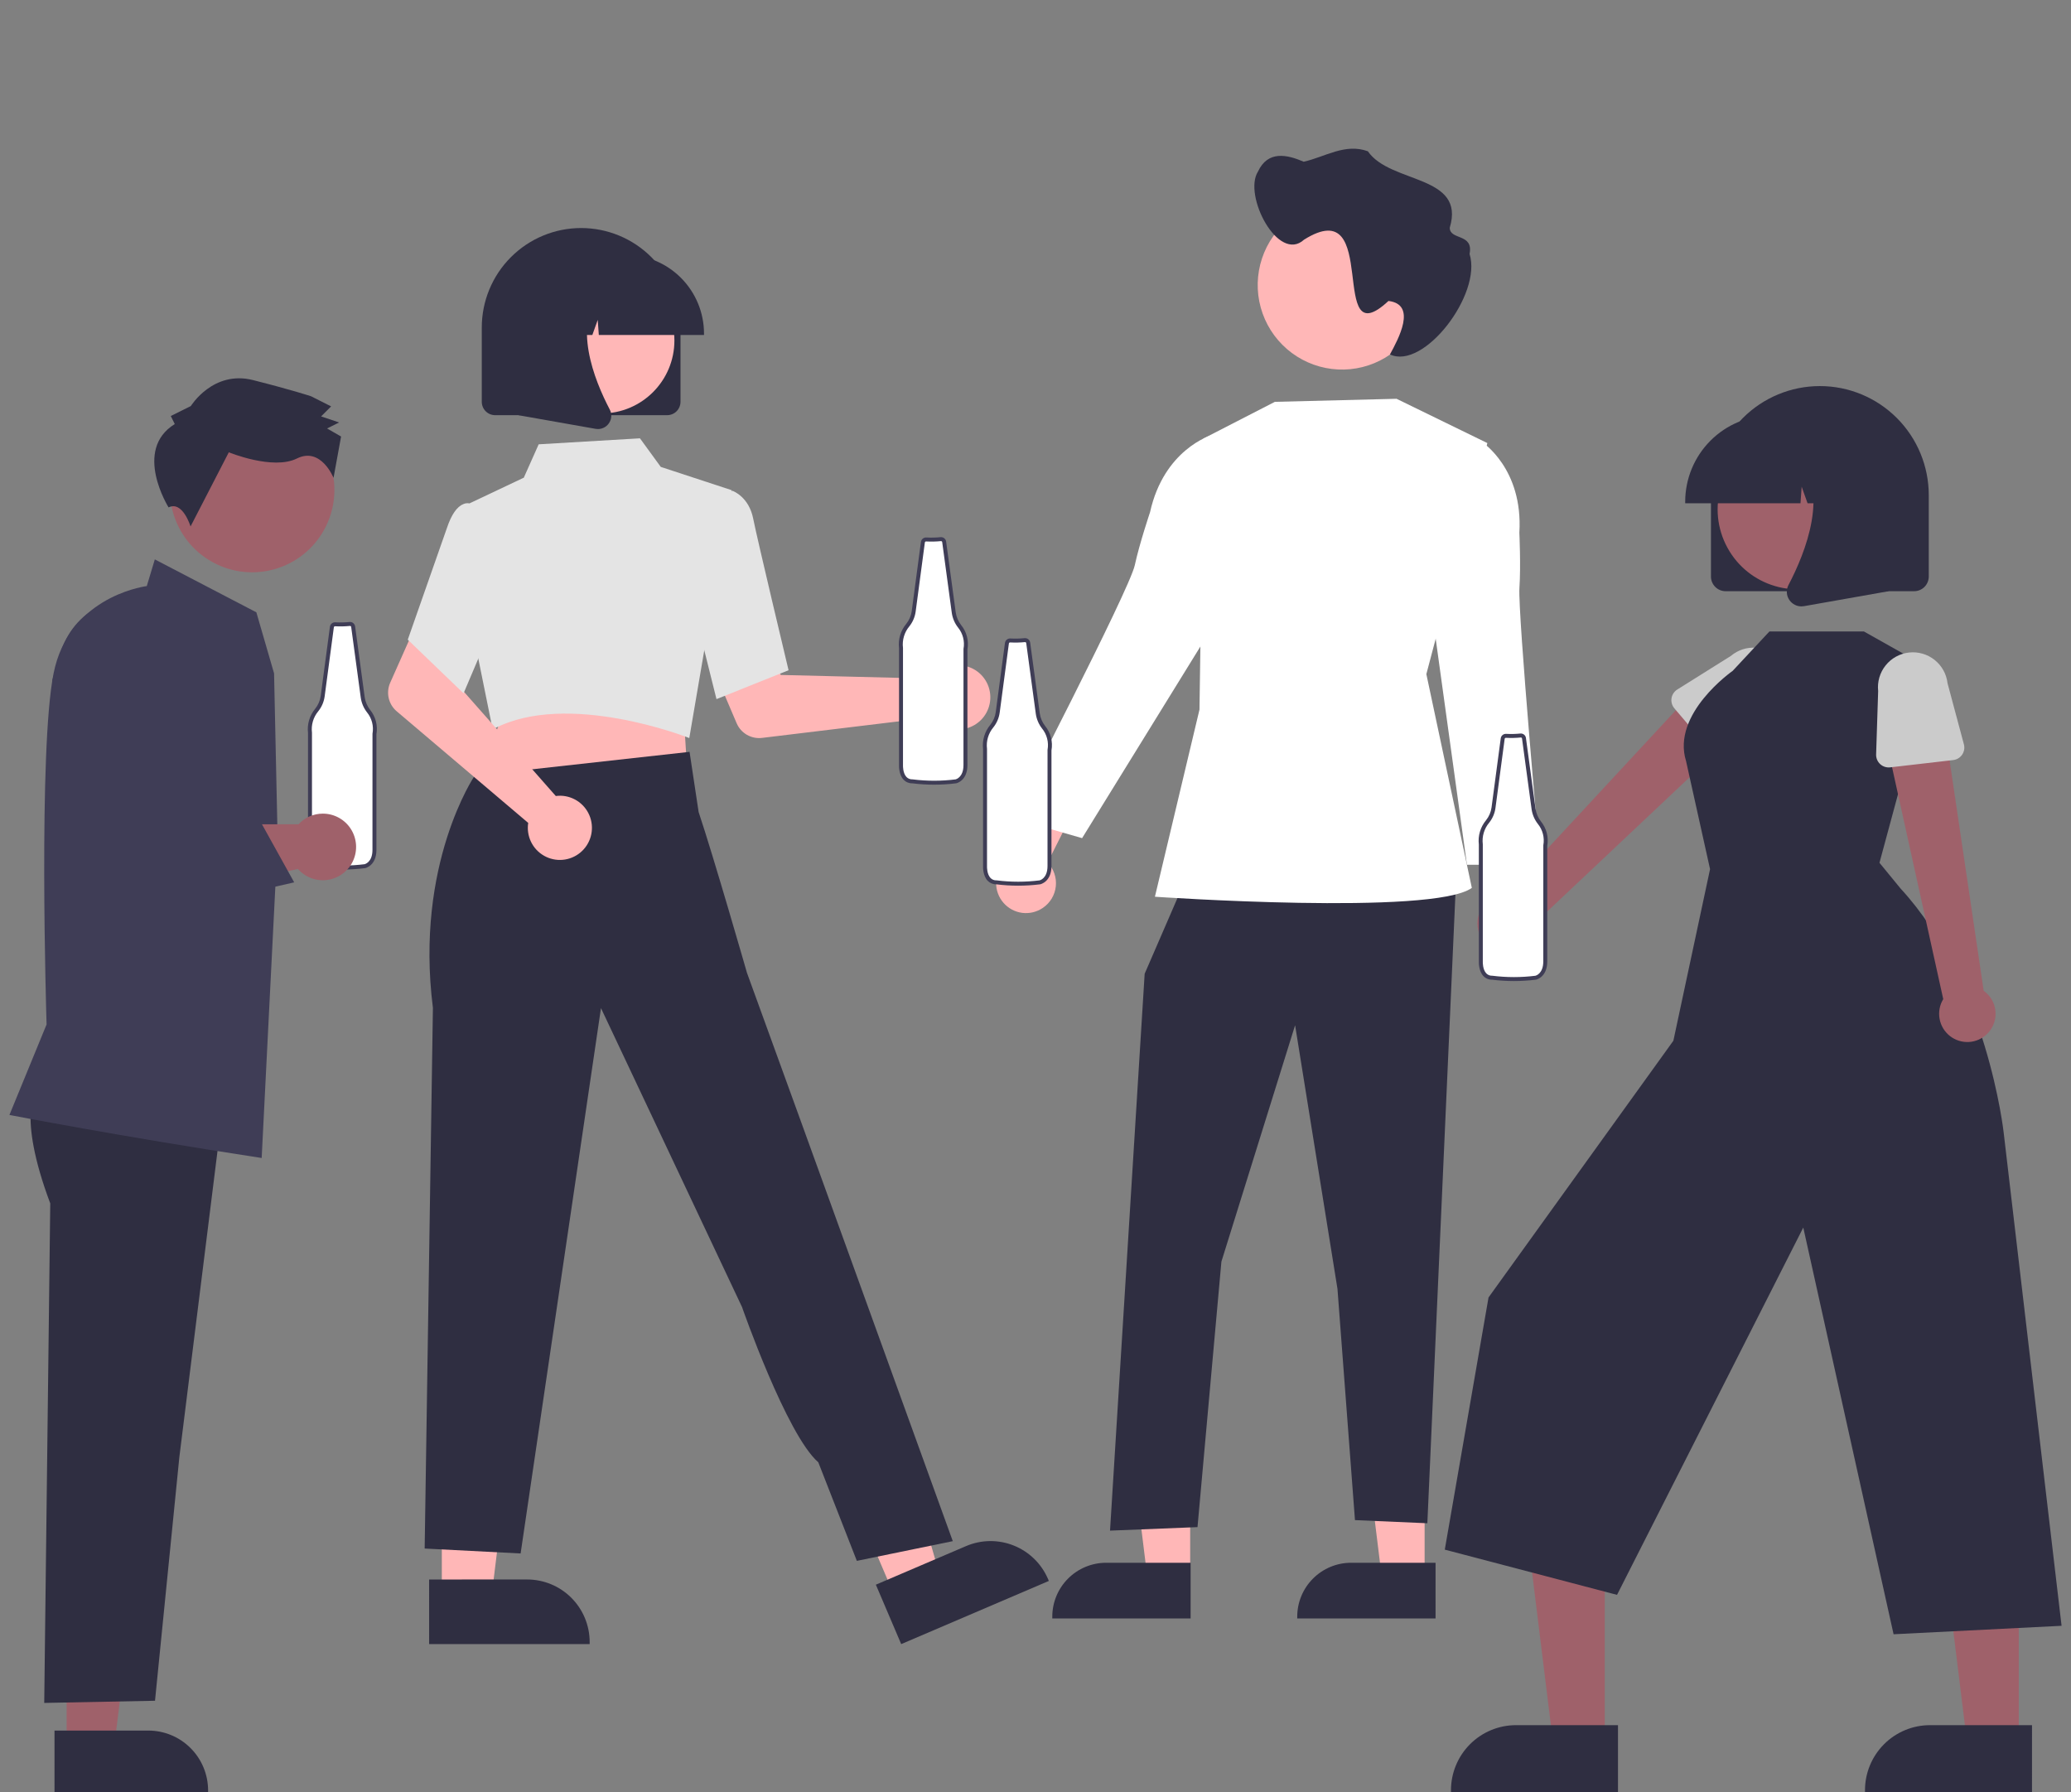 <svg width="208" height="180" viewBox="0 0 208 180" fill="none" xmlns="http://www.w3.org/2000/svg">
<rect x="0" y="0" width="208" height="180" fill="#808080" stroke="none"/>
<g clip-path="url(#clip0_709_2057)">
<path d="M35.132 62.661C34.65 62.71 34.165 62.721 33.681 62.695C33.598 62.686 33.515 62.71 33.45 62.761C33.385 62.813 33.343 62.888 33.332 62.97L32.407 69.925C32.335 70.43 32.129 70.906 31.809 71.303C31.546 71.618 31.35 71.985 31.234 72.38C31.117 72.775 31.084 73.189 31.134 73.597V85.411C31.134 85.411 31.075 86.986 32.283 86.986C33.729 87.168 35.193 87.168 36.639 86.986C36.639 86.986 37.607 86.803 37.607 85.349V73.717C37.681 73.311 37.666 72.894 37.562 72.495C37.459 72.096 37.271 71.723 37.01 71.404C36.701 71.006 36.501 70.534 36.43 70.034L35.469 62.934C35.458 62.855 35.417 62.782 35.354 62.731C35.292 62.681 35.212 62.656 35.132 62.661Z" fill="white"/>
<path d="M34.457 87.321C33.726 87.322 32.996 87.276 32.27 87.185C32.108 87.189 31.947 87.159 31.797 87.098C31.647 87.036 31.511 86.944 31.398 86.828C30.907 86.316 30.934 85.44 30.935 85.403L30.935 73.609C30.884 73.176 30.921 72.736 31.045 72.318C31.169 71.899 31.377 71.51 31.656 71.175C31.952 70.806 32.143 70.365 32.209 69.897L33.135 62.944C33.153 62.81 33.222 62.689 33.328 62.605C33.434 62.522 33.568 62.483 33.702 62.497C34.172 62.522 34.644 62.51 35.112 62.463L35.118 62.462C35.248 62.453 35.378 62.494 35.48 62.576C35.581 62.659 35.648 62.777 35.666 62.907L36.627 70.008C36.694 70.472 36.88 70.911 37.167 71.282C37.444 71.62 37.644 72.015 37.754 72.438C37.864 72.862 37.882 73.304 37.806 73.735V85.349C37.806 86.949 36.688 87.18 36.676 87.182C35.94 87.275 35.199 87.321 34.457 87.321ZM33.654 62.893C33.624 62.892 33.595 62.902 33.572 62.92C33.549 62.939 33.534 62.966 33.53 62.995L32.604 69.951C32.528 70.492 32.307 71.002 31.964 71.428C31.718 71.723 31.535 72.066 31.426 72.435C31.317 72.804 31.285 73.191 31.332 73.573L31.333 73.597V85.411C31.333 85.425 31.312 86.164 31.686 86.552C31.764 86.631 31.857 86.693 31.96 86.733C32.062 86.774 32.173 86.792 32.283 86.787L32.308 86.788C33.738 86.968 35.184 86.968 36.614 86.788C36.633 86.783 37.408 86.607 37.408 85.349L37.411 73.681C37.48 73.304 37.466 72.916 37.37 72.545C37.274 72.173 37.099 71.827 36.856 71.531C36.524 71.104 36.309 70.598 36.233 70.062L35.271 62.961C35.267 62.932 35.252 62.906 35.23 62.887C35.207 62.868 35.178 62.859 35.149 62.86C34.657 62.909 34.163 62.921 33.67 62.894C33.665 62.894 33.659 62.893 33.654 62.893Z" fill="#3F3D56"/>
<path d="M33.671 73.809H35.138C35.721 73.809 36.281 74.041 36.694 74.454C37.106 74.867 37.338 75.428 37.338 76.012V81.541C37.338 82.125 37.106 82.686 36.694 83.099C36.281 83.512 35.721 83.744 35.138 83.744H33.671C33.087 83.744 32.528 83.512 32.115 83.099C31.703 82.686 31.471 82.125 31.471 81.541V76.012C31.471 75.723 31.528 75.436 31.638 75.169C31.749 74.902 31.911 74.659 32.115 74.454C32.319 74.25 32.562 74.087 32.829 73.977C33.096 73.866 33.382 73.809 33.671 73.809Z" fill="white"/>
<path d="M6.694 175.356H11.478L13.754 156.877L6.694 156.878L6.694 175.356Z" fill="#9F616A"/>
<path d="M5.474 173.792L14.895 173.792H14.896C16.488 173.792 18.015 174.425 19.141 175.553C20.267 176.68 20.899 178.209 20.9 179.804V179.999L5.475 180L5.474 173.792Z" fill="#2F2E41"/>
<path d="M3.687 109.355C3.687 109.355 1.614 111.702 5.047 120.851L4.442 171.016L15.568 170.798L18.013 146.328L22.465 110.62L3.687 109.355Z" fill="#2F2E41"/>
<path d="M26.281 116.291L26.159 116.272C11.927 114.098 1.187 112.014 1.08 111.994L0.947 111.968L4.678 102.88C4.648 101.93 3.84 75.264 5.386 67.603C6.883 60.186 13.938 58.971 14.742 58.857L15.549 56.178L25.747 61.492L27.526 67.623L27.887 84.424L26.281 116.291Z" fill="#3F3D56"/>
<path d="M32.423 81.709C31.964 81.709 31.51 81.804 31.089 81.988C30.668 82.172 30.29 82.442 29.979 82.78H12.837L6.558 84.118L7.589 92.081L29.925 87.27C30.294 87.689 30.763 88.007 31.288 88.198C31.812 88.388 32.376 88.444 32.927 88.36C33.479 88.276 34 88.055 34.444 87.717C34.889 87.379 35.241 86.935 35.47 86.426C35.699 85.916 35.797 85.357 35.755 84.8C35.713 84.243 35.532 83.706 35.229 83.237C34.926 82.768 34.51 82.382 34.02 82.115C33.53 81.848 32.981 81.709 32.423 81.709Z" fill="#9F616A"/>
<path d="M32.572 53.168C34.761 49.159 33.289 44.132 29.286 41.94C25.282 39.749 20.263 41.222 18.074 45.231C15.886 49.241 17.357 54.267 21.361 56.459C25.364 58.651 30.384 57.177 32.572 53.168Z" fill="#9F616A"/>
<path d="M17.553 42.586L17.153 41.778L19.168 40.776C19.168 40.776 21.391 37.153 25.414 38.171C29.437 39.189 31.247 39.798 31.247 39.798L33.257 40.811L32.248 41.817L34.058 42.426L32.849 43.028L34.256 43.837L33.498 47.989C33.498 47.989 32.24 44.84 29.822 46.043C27.404 47.246 22.98 45.421 22.98 45.421L19.138 52.869C19.138 52.869 18.345 50.258 16.931 50.955C16.931 50.955 13.32 45.195 17.553 42.586Z" fill="#2F2E41"/>
<path d="M7.699 93.573L5.738 87.734L5.264 68.269L6.099 65.507C6.4 64.513 6.898 63.59 7.563 62.793C8.229 61.996 9.048 61.343 9.972 60.87C10.896 60.398 11.905 60.118 12.94 60.046C13.974 59.974 15.013 60.112 15.993 60.452C16.973 60.791 17.875 61.325 18.644 62.022C19.413 62.719 20.033 63.564 20.468 64.507C20.903 65.45 21.144 66.471 21.175 67.509C21.207 68.547 21.029 69.581 20.651 70.549L16.175 82.037L16.402 82.48L26.101 82.401L29.547 88.611L7.699 93.573Z" fill="#3F3D56"/>
<path d="M104.739 91.174C105.101 90.93 105.405 90.609 105.63 90.235C105.855 89.86 105.995 89.441 106.04 89.006C106.086 88.572 106.036 88.132 105.893 87.719C105.751 87.306 105.52 86.929 105.216 86.615L109.997 77.132L104.521 77.768L100.82 86.676C100.328 87.222 100.052 87.929 100.045 88.665C100.038 89.401 100.302 90.114 100.785 90.668C101.268 91.222 101.937 91.58 102.666 91.674C103.395 91.767 104.132 91.589 104.739 91.174Z" fill="#FFB7B7"/>
<path d="M143.081 158.351L138.772 158.35L136.722 141.707L143.081 141.708L143.081 158.351Z" fill="#FFB7B7"/>
<path d="M144.179 162.533L130.287 162.532V162.356C130.287 160.92 130.856 159.543 131.871 158.528C132.885 157.512 134.26 156.941 135.694 156.941H135.694L144.18 156.942L144.179 162.533Z" fill="#2F2E41"/>
<path d="M119.534 158.351L115.225 158.35L113.176 141.707L119.535 141.708L119.534 158.351Z" fill="#FFB7B7"/>
<path d="M119.579 162.533L105.686 162.532V162.356C105.686 160.92 106.256 159.543 107.27 158.528C108.284 157.512 109.659 156.941 111.093 156.941H111.094L119.579 156.942L119.579 162.533Z" fill="#2F2E41"/>
<path d="M119.181 88.059L114.964 97.789L111.485 153.713L120.271 153.361L122.671 126.702L130.073 102.958L134.328 129.429L136.086 152.657L143.356 152.972L146.253 88.059H119.181Z" fill="#2F2E41"/>
<path d="M140.262 40.048L128.039 40.355L120.863 44.044L120.469 71.263L115.993 90.055C115.993 90.055 143.957 91.982 147.823 89.166L143.255 67.698L149.382 44.496L140.262 40.048Z" fill="white"/>
<path d="M122.75 44.495L121.612 43.726C121.612 43.726 116.898 45.141 115.505 51.435C115.505 51.435 114.439 54.594 113.971 56.765C113.434 59.255 101.585 82.132 101.585 82.132L108.68 84.17L121.685 63.106L122.75 44.495Z" fill="white"/>
<path d="M149.191 94.664C148.91 94.33 148.706 93.938 148.593 93.515C148.48 93.093 148.461 92.651 148.537 92.221C148.613 91.791 148.782 91.382 149.033 91.025C149.283 90.667 149.609 90.368 149.988 90.15L148.004 79.714L153.092 81.838L154.196 91.423C154.52 92.083 154.59 92.84 154.394 93.549C154.197 94.258 153.748 94.87 153.131 95.27C152.514 95.669 151.772 95.829 151.046 95.717C150.32 95.605 149.66 95.231 149.191 94.664Z" fill="#FFB7B7"/>
<path d="M147.543 44.821L148.849 44.396C148.849 44.396 152.99 47.058 152.596 53.493C152.596 53.493 152.752 56.824 152.603 59.04C152.433 61.582 154.712 86.844 154.712 86.844H147.332L144.169 63.967L147.543 44.821Z" fill="white"/>
<path d="M143.262 28.629C143.262 30.307 142.765 31.948 141.834 33.343C140.903 34.739 139.58 35.826 138.032 36.469C136.483 37.111 134.78 37.279 133.136 36.951C131.492 36.624 129.983 35.816 128.798 34.629C127.613 33.443 126.806 31.93 126.479 30.285C126.152 28.639 126.32 26.932 126.961 25.382C127.602 23.831 128.688 22.506 130.082 21.574C131.475 20.641 133.113 20.144 134.789 20.144C137.031 20.138 139.183 21.024 140.772 22.608C142.361 24.191 143.257 26.342 143.262 28.587C143.262 28.601 143.262 28.615 143.262 28.629Z" fill="#FFB7B7"/>
<path d="M126.344 17.232C127.337 15.094 129.258 15.517 130.937 16.241C133.065 15.769 135.088 14.354 137.38 15.191C139.638 18.479 147.219 17.512 145.606 22.866C145.604 24.148 148.016 23.402 147.595 25.503C148.873 29.547 142.982 37.204 139.6 35.592C140.436 34.056 142.347 30.57 139.449 30.224C133.215 36.033 138.806 19.162 130.973 24.068C128.379 26.445 124.828 19.609 126.344 17.232Z" fill="#2F2E41"/>
<path d="M150.674 95.511C151.078 95.592 151.494 95.584 151.894 95.486C152.294 95.389 152.668 95.205 152.989 94.947C153.311 94.689 153.572 94.364 153.754 93.995C153.936 93.625 154.035 93.22 154.044 92.808L175.32 72.754L170.533 68.93L151.089 89.895C150.396 89.926 149.739 90.21 149.242 90.693C148.745 91.177 148.442 91.826 148.391 92.518C148.34 93.211 148.544 93.897 148.965 94.449C149.385 95 149.994 95.378 150.674 95.511Z" fill="#9F616A"/>
<path d="M172.305 75.995L168.166 71.138C168.048 70.999 167.961 70.837 167.912 70.662C167.862 70.488 167.851 70.304 167.878 70.125C167.906 69.945 167.972 69.774 168.071 69.622C168.171 69.47 168.302 69.342 168.456 69.245L173.845 65.867C174.554 65.267 175.472 64.974 176.397 65.052C177.323 65.129 178.179 65.57 178.78 66.279C179.38 66.988 179.676 67.907 179.601 68.834C179.526 69.76 179.088 70.619 178.381 71.223L174.217 76.006C174.097 76.143 173.95 76.252 173.785 76.327C173.619 76.402 173.44 76.44 173.258 76.439C173.077 76.438 172.898 76.398 172.733 76.321C172.569 76.245 172.423 76.133 172.305 75.995Z" fill="#CBCBCB"/>
<path d="M161.174 174.95L155.973 174.95L153.498 154.857L161.175 154.857L161.174 174.95Z" fill="#9F616A"/>
<path d="M162.501 180L145.728 179.999V179.787C145.728 178.053 146.416 176.39 147.64 175.164C148.865 173.938 150.525 173.249 152.257 173.249H152.257L162.501 173.25L162.501 180Z" fill="#2F2E41"/>
<path d="M202.756 174.95L197.554 174.95L195.079 154.857L202.757 154.857L202.756 174.95Z" fill="#9F616A"/>
<path d="M204.082 180L187.309 179.999V179.787C187.31 178.053 187.997 176.39 189.222 175.164C190.446 173.938 192.106 173.249 193.838 173.249H193.838L204.083 173.25L204.082 180Z" fill="#2F2E41"/>
<path d="M188.764 86.646L194.007 67.246L187.205 63.417H177.71L174.017 67.374C174.017 67.374 167.847 71.672 169.34 76.436L171.749 87.284L168.065 104.515L149.5 130.297L145.106 155.622L162.405 160.164L181.111 123.277L190.181 164.12L207.053 163.271L201.239 113.748C201.239 113.748 199.582 98.662 190.894 89.243L188.764 86.646Z" fill="#2F2E41"/>
<path d="M199.592 103.812C199.885 103.522 200.11 103.171 200.252 102.784C200.395 102.397 200.451 101.984 200.416 101.573C200.382 101.162 200.258 100.764 200.053 100.406C199.848 100.049 199.568 99.74 199.231 99.503L195.163 72.017L189.324 73.863L195.169 100.335C194.808 100.928 194.677 101.633 194.801 102.316C194.924 102.999 195.293 103.612 195.839 104.041C196.384 104.469 197.067 104.683 197.759 104.641C198.451 104.598 199.103 104.303 199.592 103.812Z" fill="#9F616A"/>
<path d="M196.168 76.33L189.834 77.062C189.654 77.083 189.471 77.064 189.298 77.008C189.126 76.952 188.967 76.859 188.834 76.736C188.701 76.613 188.595 76.463 188.525 76.295C188.455 76.127 188.421 75.947 188.427 75.765L188.632 69.402C188.531 68.478 188.8 67.551 189.38 66.826C189.96 66.1 190.804 65.634 191.727 65.53C192.649 65.426 193.575 65.693 194.301 66.272C195.028 66.851 195.495 67.694 195.601 68.618L197.243 74.747C197.29 74.923 197.299 75.106 197.269 75.285C197.238 75.464 197.17 75.635 197.068 75.785C196.966 75.935 196.833 76.062 196.678 76.156C196.522 76.25 196.349 76.309 196.168 76.33Z" fill="#CBCBCB"/>
<path d="M171.839 57.9V49.726C171.839 46.821 172.992 44.035 175.043 41.98C177.094 39.926 179.876 38.772 182.777 38.772C185.678 38.772 188.46 39.926 190.511 41.98C192.562 44.035 193.715 46.821 193.715 49.726V57.9C193.714 58.29 193.559 58.664 193.284 58.94C193.008 59.216 192.635 59.371 192.245 59.371H173.308C172.919 59.371 172.545 59.216 172.27 58.94C171.995 58.664 171.84 58.29 171.839 57.9Z" fill="#2F2E41"/>
<path d="M184.376 58.197C188.262 56.069 189.69 51.19 187.566 47.298C185.441 43.407 180.569 41.976 176.683 44.104C172.797 46.231 171.369 51.111 173.493 55.002C175.617 58.894 180.49 60.324 184.376 58.197Z" fill="#9F616A"/>
<path d="M169.252 50.38C169.254 48.082 170.167 45.88 171.789 44.255C173.411 42.631 175.61 41.717 177.904 41.715H179.536C181.83 41.717 184.029 42.631 185.651 44.255C187.274 45.88 188.186 48.082 188.188 50.38V50.543H184.738L183.562 47.243L183.326 50.543H181.543L180.95 48.878L180.831 50.543H169.252V50.38Z" fill="#2F2E41"/>
<path d="M179.74 60.29C179.578 60.071 179.481 59.81 179.461 59.537C179.441 59.265 179.498 58.993 179.625 58.751C181.355 55.456 183.777 49.367 180.562 45.612L180.331 45.342H189.665V59.376L181.186 60.874C181.1 60.889 181.013 60.897 180.926 60.897C180.694 60.897 180.466 60.842 180.26 60.737C180.054 60.631 179.876 60.478 179.74 60.29Z" fill="#2F2E41"/>
<path d="M93.951 67.763C93.832 67.885 93.724 68.016 93.626 68.155L78.418 67.782L76.644 64.536L71.401 66.577L73.984 72.63C74.193 73.119 74.554 73.527 75.014 73.793C75.474 74.058 76.008 74.168 76.535 74.104L93.717 72.025C94.123 72.539 94.674 72.917 95.3 73.109C95.925 73.301 96.594 73.298 97.217 73.1C97.84 72.903 98.388 72.519 98.789 72.002C99.19 71.484 99.423 70.857 99.459 70.203C99.495 69.549 99.331 68.9 98.99 68.342C98.648 67.783 98.145 67.342 97.547 67.078C96.949 66.813 96.284 66.736 95.642 66.859C95 66.981 94.41 67.297 93.951 67.763Z" fill="#FFB7B7"/>
<path d="M44.375 160.255H49.376L51.754 140.94L44.374 140.94L44.375 160.255Z" fill="#FFB7B7"/>
<path d="M43.099 158.621L52.947 158.62H52.948C54.612 158.62 56.208 159.282 57.385 160.461C58.562 161.64 59.223 163.238 59.223 164.905V165.109L43.1 165.11L43.099 158.621Z" fill="#2F2E41"/>
<path d="M89.781 160.144L94.38 158.177L88.99 139.478L82.204 142.382L89.781 160.144Z" fill="#FFB7B7"/>
<path d="M87.967 159.142L97.023 155.268L97.023 155.268C98.554 154.613 100.281 154.594 101.826 155.215C103.371 155.836 104.606 157.046 105.26 158.578L105.34 158.766L90.512 165.11L87.967 159.142Z" fill="#2F2E41"/>
<path d="M68.681 71.947L69.042 77.815L58.473 78.948L47.413 80.133L50.668 71.223L68.681 71.947Z" fill="#FFB7B7"/>
<path d="M69.052 74.053C68.932 74.006 56.994 69.355 49.661 73.158L49.48 73.251L48.018 66.04L47.184 50.537L52.608 47.971L54.102 44.62L64.274 44.018L66.364 46.889L73.481 49.224L69.228 74.122L69.052 74.053Z" fill="#E4E4E4"/>
<path d="M69.426 60.059L70.684 50.158L73.549 49.285L73.597 49.303C73.663 49.327 75.221 49.924 75.647 52.083C76.056 54.155 79.137 67.049 79.168 67.179L79.199 67.308L71.96 70.209L69.426 60.059Z" fill="#E4E4E4"/>
<path d="M86.057 156.749L95.693 154.77L80.291 112.209L75.02 97.692C75.02 97.692 71.677 86.053 70.166 81.548L69.255 75.504L47.675 77.897C47.675 77.897 41.648 86.76 43.479 101.208L42.651 155.512L52.288 156.007L60.359 101.239L74.526 131.262C74.526 131.262 78.991 144.075 82.186 146.852L86.057 156.749Z" fill="#2F2E41"/>
<path d="M56.329 79.912C56.159 79.908 55.99 79.917 55.822 79.94L45.754 68.519L46.925 65.008L41.866 62.546L39.19 68.559C38.974 69.044 38.921 69.587 39.039 70.106C39.157 70.624 39.44 71.09 39.845 71.434L53.05 82.639C52.949 83.286 53.047 83.948 53.332 84.538C53.616 85.127 54.073 85.616 54.642 85.939C55.21 86.263 55.864 86.405 56.515 86.347C57.166 86.289 57.785 86.034 58.288 85.616C58.791 85.198 59.155 84.636 59.331 84.006C59.508 83.375 59.489 82.706 59.276 82.087C59.063 81.467 58.667 80.928 58.141 80.539C57.615 80.151 56.983 79.932 56.329 79.912Z" fill="#FFB7B7"/>
<path d="M40.955 64.238L44.891 53.012C45.333 51.688 45.887 50.884 46.538 50.622C46.666 50.564 46.805 50.534 46.946 50.532C47.086 50.531 47.225 50.559 47.355 50.614L49.12 52.847L50.757 59.738L46.558 69.63L40.955 64.238Z" fill="#E4E4E4"/>
<path d="M67.005 41.694H49.728C49.372 41.694 49.032 41.552 48.78 41.301C48.529 41.049 48.388 40.708 48.387 40.352V32.894C48.387 30.244 49.439 27.702 51.31 25.828C53.182 23.953 55.72 22.9 58.367 22.9C61.013 22.9 63.551 23.953 65.423 25.828C67.294 27.702 68.346 30.244 68.346 32.894V40.352C68.345 40.708 68.204 41.049 67.953 41.301C67.701 41.552 67.361 41.694 67.005 41.694Z" fill="#2F2E41"/>
<path d="M60.417 41.521C64.458 41.521 67.734 38.24 67.734 34.194C67.734 30.147 64.458 26.867 60.417 26.867C56.376 26.867 53.101 30.147 53.101 34.194C53.101 38.24 56.376 41.521 60.417 41.521Z" fill="#FFB7B7"/>
<path d="M70.707 33.64H60.142L60.033 32.121L59.492 33.64H57.865L57.65 30.629L56.577 33.64H53.429V33.491C53.431 31.395 54.264 29.385 55.744 27.903C57.224 26.421 59.23 25.588 61.323 25.585H62.813C64.906 25.588 66.912 26.421 68.392 27.903C69.872 29.385 70.704 31.395 70.707 33.491L70.707 33.64Z" fill="#2F2E41"/>
<path d="M60.055 43.087C59.976 43.087 59.897 43.079 59.818 43.066L52.082 41.699V28.895H60.598L60.387 29.141C57.454 32.567 59.664 38.122 61.242 41.129C61.358 41.349 61.41 41.598 61.392 41.846C61.373 42.094 61.285 42.333 61.137 42.533C61.013 42.704 60.851 42.844 60.663 42.94C60.475 43.036 60.267 43.087 60.055 43.087Z" fill="#2F2E41"/>
<path d="M152.724 73.863C152.242 73.912 151.756 73.923 151.272 73.897C151.19 73.888 151.107 73.912 151.042 73.963C150.977 74.014 150.934 74.09 150.924 74.172L149.998 81.126C149.927 81.631 149.721 82.107 149.401 82.504C149.137 82.82 148.941 83.187 148.825 83.581C148.709 83.976 148.675 84.391 148.726 84.799V96.612C148.726 96.612 148.666 98.188 149.875 98.188C151.321 98.37 152.785 98.37 154.231 98.188C154.231 98.188 155.199 98.004 155.199 96.551V84.919C155.272 84.513 155.257 84.096 155.154 83.696C155.051 83.297 154.862 82.925 154.601 82.606C154.292 82.207 154.093 81.735 154.022 81.236L153.06 74.136C153.049 74.056 153.008 73.984 152.946 73.933C152.883 73.882 152.804 73.857 152.724 73.863Z" fill="white"/>
<path d="M152.049 98.523C151.318 98.523 150.587 98.478 149.862 98.387C149.7 98.391 149.539 98.361 149.389 98.299C149.239 98.238 149.103 98.146 148.99 98.029C148.498 97.518 148.526 96.642 148.527 96.605L148.527 84.811C148.475 84.377 148.513 83.938 148.637 83.519C148.761 83.101 148.969 82.712 149.248 82.376C149.544 82.008 149.735 81.567 149.801 81.098L150.727 74.145C150.745 74.012 150.814 73.89 150.92 73.807C151.026 73.723 151.16 73.685 151.294 73.698C151.764 73.723 152.235 73.712 152.704 73.664L152.709 73.664C152.84 73.654 152.97 73.695 153.071 73.778C153.173 73.861 153.24 73.979 153.257 74.109L154.219 81.209C154.285 81.674 154.471 82.113 154.758 82.483C155.035 82.822 155.236 83.216 155.346 83.64C155.456 84.063 155.474 84.505 155.398 84.936V96.55C155.398 98.151 154.279 98.381 154.268 98.383C153.532 98.476 152.791 98.523 152.049 98.523ZM151.245 74.095C151.216 74.094 151.187 74.103 151.164 74.122C151.141 74.141 151.126 74.168 151.121 74.197L150.195 81.153C150.119 81.694 149.898 82.204 149.556 82.629C149.31 82.924 149.127 83.267 149.018 83.636C148.909 84.005 148.877 84.392 148.923 84.774L148.925 84.799V96.612C148.925 96.627 148.903 97.366 149.278 97.754C149.355 97.833 149.448 97.894 149.551 97.935C149.654 97.975 149.764 97.993 149.875 97.988L149.9 97.99C151.329 98.169 152.776 98.169 154.206 97.99C154.225 97.985 154.999 97.808 154.999 96.55L155.003 84.883C155.072 84.505 155.058 84.118 154.962 83.746C154.866 83.375 154.69 83.029 154.447 82.732C154.116 82.305 153.901 81.799 153.825 81.264L152.863 74.163C152.859 74.134 152.844 74.107 152.821 74.088C152.798 74.07 152.77 74.06 152.74 74.062C152.249 74.111 151.755 74.122 151.262 74.096C151.256 74.095 151.251 74.095 151.245 74.095Z" fill="#3F3D56"/>
<path d="M151.262 85.01H152.73C153.313 85.01 153.873 85.242 154.285 85.656C154.698 86.069 154.93 86.629 154.93 87.213V92.742C154.93 93.327 154.698 93.887 154.285 94.3C153.873 94.713 153.313 94.945 152.73 94.945H151.262C150.679 94.945 150.119 94.713 149.707 94.3C149.294 93.887 149.062 93.327 149.062 92.742V87.213C149.062 86.629 149.294 86.069 149.707 85.656C150.119 85.242 150.679 85.01 151.262 85.01Z" fill="white"/>
<path d="M102.93 64.284C102.448 64.333 101.963 64.344 101.479 64.318C101.396 64.309 101.314 64.333 101.248 64.384C101.183 64.436 101.141 64.511 101.13 64.593L100.205 71.548C100.133 72.052 99.927 72.529 99.607 72.925C99.344 73.241 99.148 73.608 99.032 74.003C98.916 74.397 98.882 74.812 98.932 75.22V87.034C98.932 87.034 98.873 88.609 100.081 88.609C101.527 88.791 102.991 88.791 104.437 88.609C104.437 88.609 105.405 88.425 105.405 86.972V75.34C105.479 74.934 105.464 74.517 105.36 74.118C105.257 73.718 105.069 73.346 104.808 73.027C104.499 72.629 104.299 72.157 104.228 71.657L103.267 64.557C103.256 64.478 103.215 64.405 103.152 64.354C103.09 64.303 103.01 64.278 102.93 64.284Z" fill="white"/>
<path d="M102.255 88.944C101.524 88.944 100.794 88.899 100.068 88.808C99.906 88.812 99.745 88.782 99.595 88.721C99.445 88.659 99.309 88.567 99.196 88.451C98.705 87.939 98.732 87.063 98.733 87.026L98.733 75.232C98.682 74.799 98.719 74.359 98.843 73.941C98.967 73.522 99.175 73.133 99.454 72.798C99.75 72.429 99.941 71.988 100.007 71.52L100.933 64.567C100.951 64.433 101.02 64.312 101.126 64.228C101.232 64.145 101.366 64.106 101.5 64.12C101.971 64.145 102.442 64.133 102.91 64.086L102.916 64.085C103.047 64.076 103.176 64.117 103.278 64.199C103.38 64.282 103.446 64.4 103.464 64.53L104.426 71.631C104.492 72.095 104.678 72.534 104.965 72.905C105.242 73.243 105.442 73.638 105.552 74.061C105.663 74.485 105.68 74.927 105.604 75.358V86.972C105.604 88.572 104.486 88.803 104.474 88.805C103.738 88.898 102.997 88.944 102.255 88.944ZM101.452 64.516C101.422 64.515 101.393 64.525 101.37 64.543C101.347 64.562 101.332 64.589 101.328 64.618L100.402 71.574C100.326 72.115 100.105 72.625 99.762 73.051C99.516 73.346 99.333 73.689 99.224 74.058C99.115 74.427 99.083 74.814 99.13 75.196L99.131 75.22V87.034C99.131 87.048 99.11 87.787 99.484 88.175C99.562 88.254 99.655 88.316 99.758 88.356C99.861 88.397 99.971 88.415 100.081 88.409L100.106 88.411C101.536 88.591 102.983 88.591 104.412 88.411C104.431 88.406 105.206 88.23 105.206 86.972L105.209 75.304C105.278 74.927 105.264 74.539 105.168 74.168C105.072 73.796 104.897 73.45 104.654 73.153C104.322 72.727 104.107 72.221 104.031 71.685L103.069 64.584C103.065 64.555 103.05 64.528 103.028 64.51C103.005 64.491 102.976 64.481 102.947 64.483C102.455 64.532 101.961 64.544 101.468 64.517C101.463 64.517 101.457 64.516 101.452 64.516Z" fill="#3F3D56"/>
<path d="M101.469 75.432H102.936C103.52 75.432 104.079 75.664 104.492 76.077C104.904 76.49 105.136 77.05 105.136 77.635V83.164C105.136 83.748 104.904 84.308 104.492 84.722C104.079 85.135 103.52 85.367 102.936 85.367H101.469C100.885 85.367 100.326 85.135 99.913 84.722C99.501 84.308 99.269 83.748 99.269 83.164V77.635C99.269 77.05 99.501 76.49 99.913 76.077C100.326 75.664 100.885 75.432 101.469 75.432Z" fill="white"/>
<path d="M94.491 54.142C94.008 54.191 93.523 54.202 93.039 54.176C92.957 54.167 92.874 54.191 92.809 54.242C92.744 54.294 92.701 54.369 92.691 54.451L91.765 61.406C91.694 61.91 91.487 62.386 91.168 62.783C90.904 63.099 90.708 63.466 90.592 63.861C90.476 64.255 90.442 64.67 90.493 65.078V76.892C90.493 76.892 90.433 78.467 91.641 78.467C93.088 78.649 94.551 78.649 95.998 78.467C95.998 78.467 96.965 78.283 96.965 76.83V65.198C97.039 64.792 97.024 64.375 96.921 63.976C96.818 63.576 96.629 63.204 96.368 62.885C96.059 62.487 95.859 62.015 95.789 61.515L94.827 54.415C94.816 54.335 94.775 54.263 94.713 54.212C94.65 54.161 94.571 54.136 94.491 54.142Z" fill="white"/>
<path d="M93.815 78.802C93.084 78.802 92.354 78.757 91.629 78.666C91.467 78.67 91.305 78.64 91.156 78.579C91.005 78.517 90.87 78.425 90.757 78.309C90.265 77.797 90.292 76.921 90.294 76.884L90.294 65.09C90.242 64.657 90.28 64.217 90.404 63.798C90.528 63.38 90.736 62.991 91.015 62.656C91.311 62.287 91.502 61.846 91.568 61.378L92.493 54.425C92.511 54.291 92.581 54.17 92.687 54.086C92.793 54.003 92.927 53.964 93.061 53.978C93.531 54.003 94.002 53.991 94.471 53.944L94.476 53.943C94.607 53.934 94.736 53.974 94.838 54.057C94.94 54.14 95.007 54.258 95.024 54.388L95.986 61.489C96.052 61.953 96.238 62.392 96.525 62.763C96.802 63.101 97.002 63.496 97.113 63.919C97.223 64.343 97.241 64.785 97.164 65.216V76.83C97.164 78.43 96.046 78.66 96.035 78.663C95.299 78.756 94.557 78.802 93.815 78.802ZM93.012 54.374C92.983 54.373 92.953 54.383 92.93 54.401C92.908 54.42 92.893 54.447 92.888 54.476L91.962 61.432C91.886 61.973 91.665 62.483 91.323 62.908C91.076 63.204 90.893 63.547 90.785 63.916C90.676 64.284 90.644 64.672 90.69 65.054L90.692 65.078V76.892C90.692 76.906 90.67 77.645 91.045 78.033C91.122 78.112 91.215 78.174 91.318 78.214C91.421 78.254 91.531 78.273 91.642 78.267L91.666 78.269C93.096 78.449 94.543 78.449 95.973 78.269C95.992 78.264 96.766 78.087 96.766 76.83L96.769 65.162C96.838 64.785 96.824 64.397 96.728 64.025C96.633 63.654 96.457 63.308 96.214 63.011C95.882 62.585 95.668 62.079 95.592 61.543L94.63 54.442C94.626 54.413 94.611 54.386 94.588 54.368C94.565 54.349 94.536 54.339 94.507 54.341C94.016 54.39 93.522 54.401 93.028 54.375C93.023 54.374 93.018 54.374 93.012 54.374Z" fill="#3F3D56"/>
<path d="M93.029 65.29H94.496C95.08 65.29 95.64 65.522 96.052 65.935C96.465 66.348 96.697 66.908 96.697 67.493V73.022C96.697 73.606 96.465 74.166 96.052 74.579C95.64 74.993 95.08 75.225 94.496 75.225H93.029C92.446 75.225 91.886 74.993 91.474 74.579C91.061 74.166 90.829 73.606 90.829 73.022V67.493C90.829 66.908 91.061 66.348 91.474 65.935C91.886 65.522 92.446 65.29 93.029 65.29Z" fill="white"/>
</g>
<defs>
<clipPath id="clip0_709_2057">
<rect width="206.107" height="180" fill="white" transform="translate(0.947)"/>
</clipPath>
</defs>
</svg>
